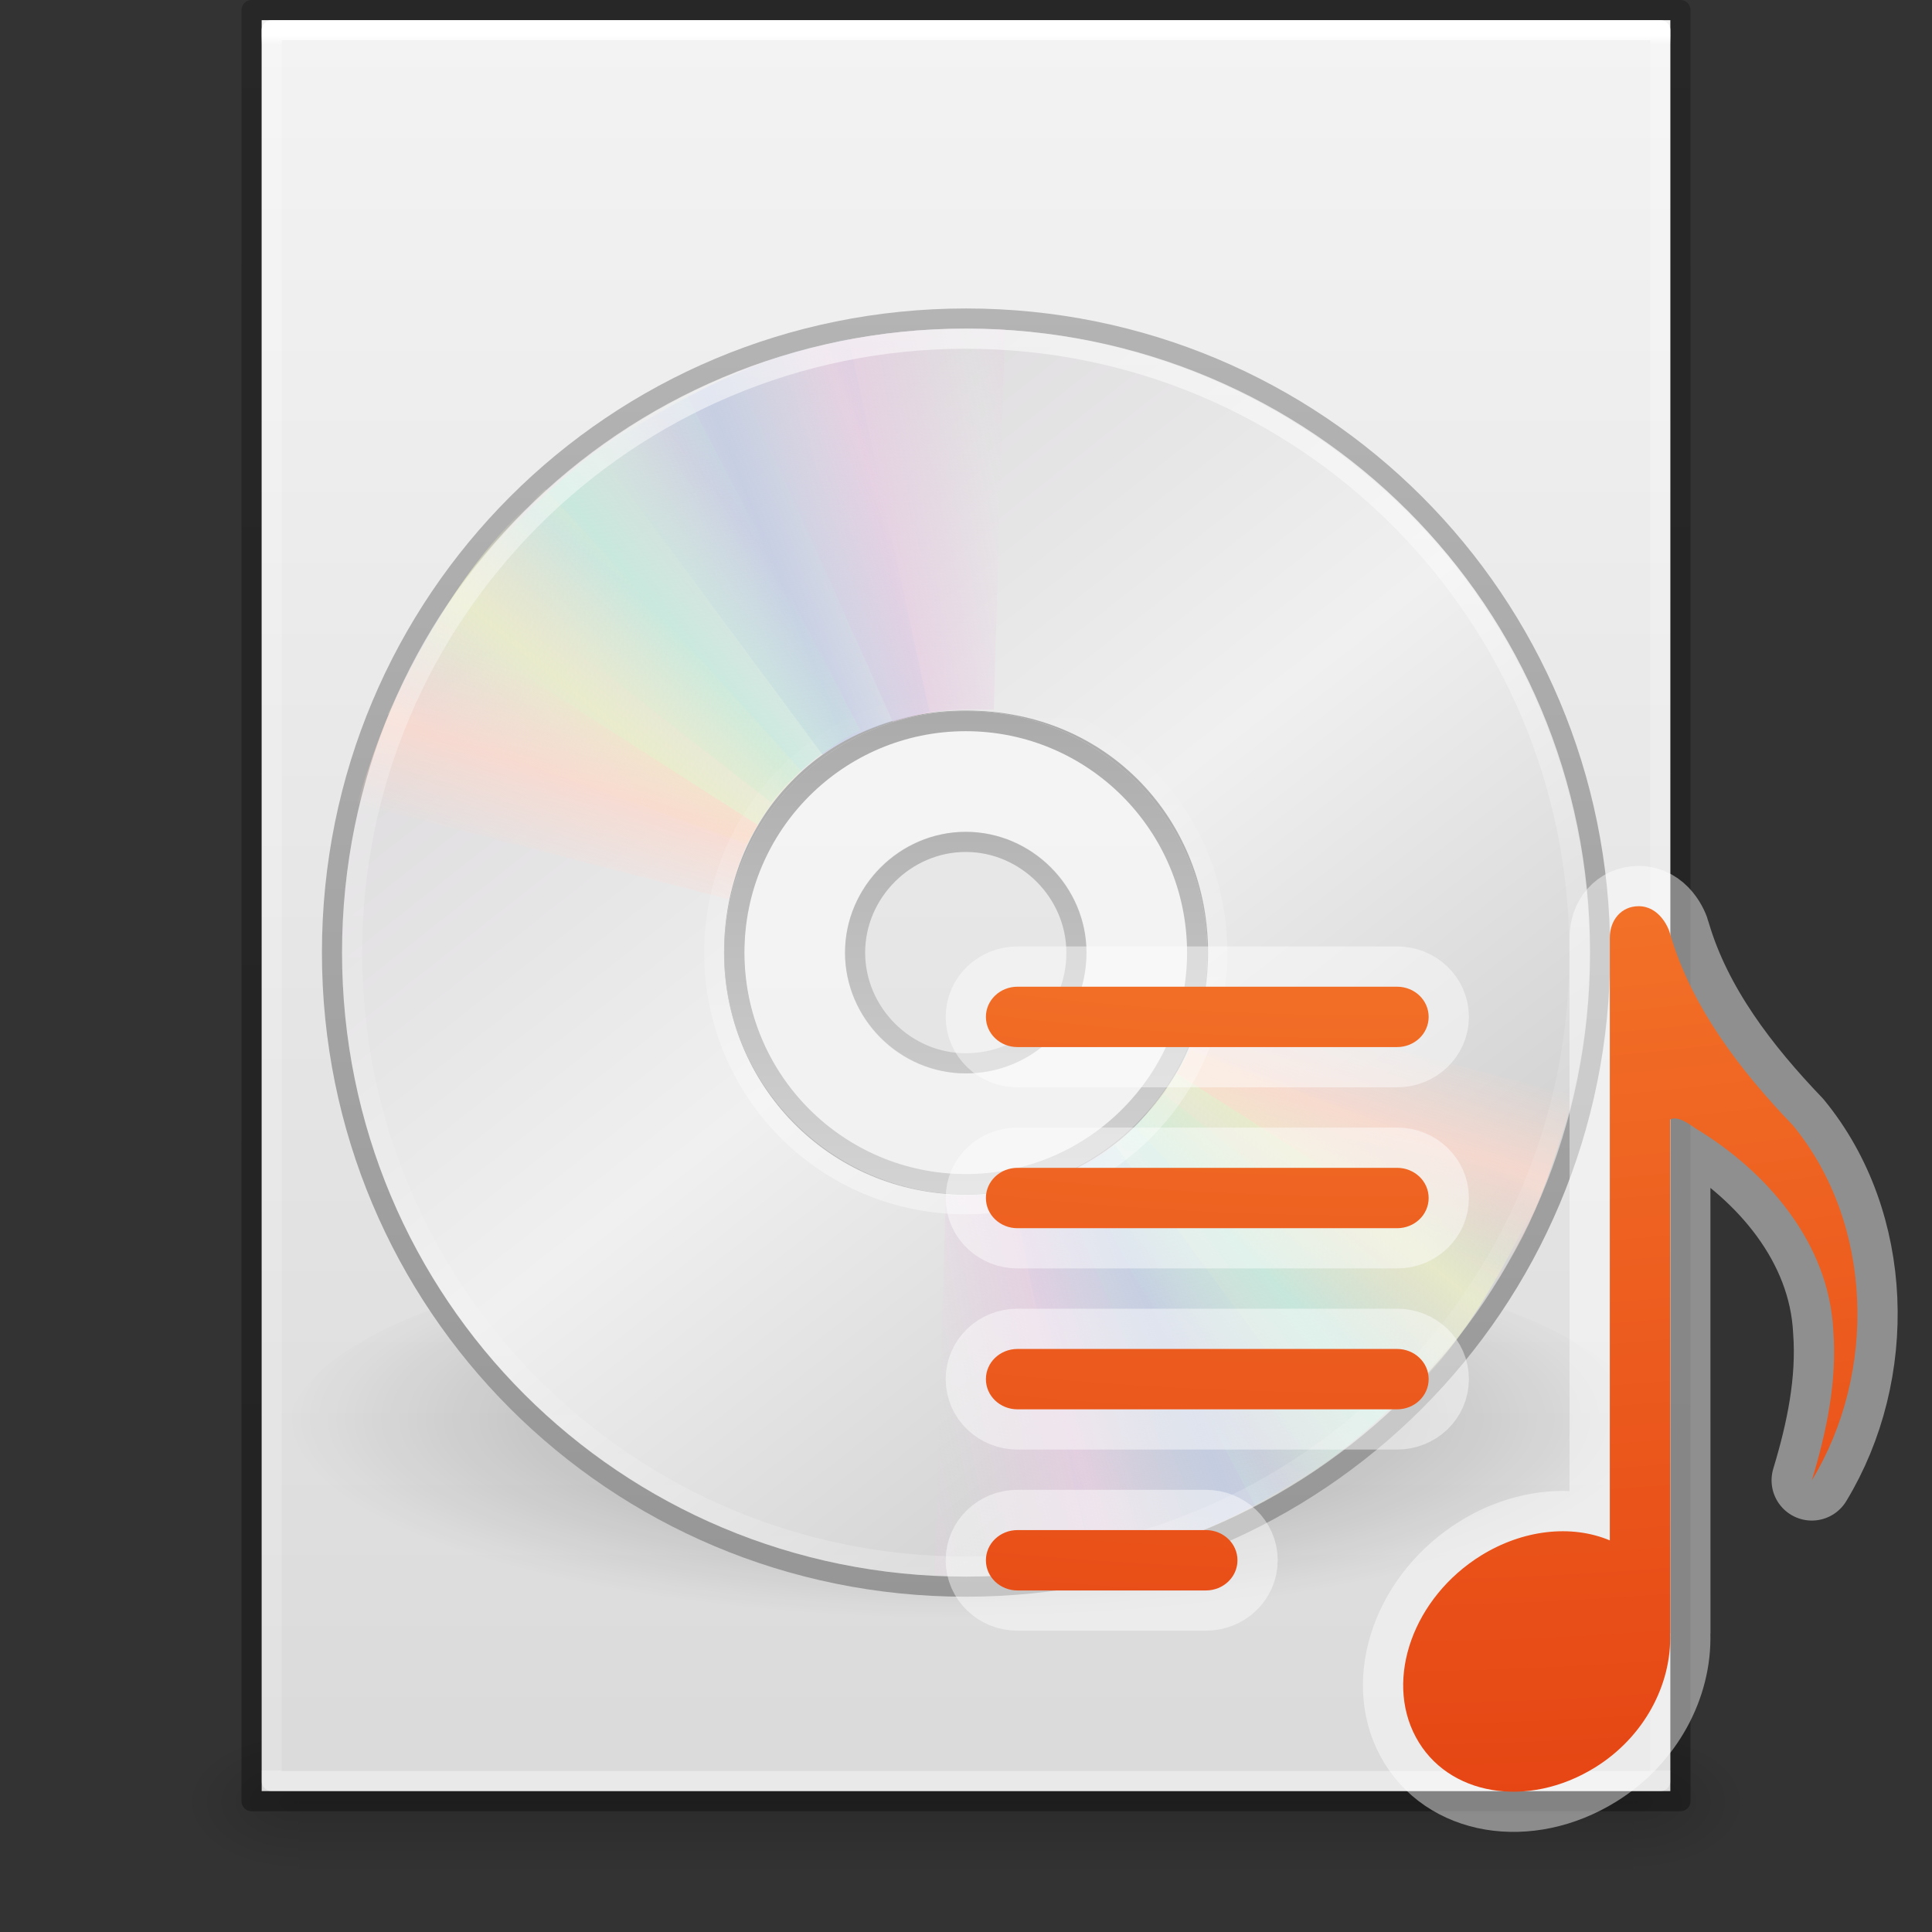 <?xml version="1.0" encoding="UTF-8" standalone="no"?>
<svg
   id="svg3901"
   height="96"
   width="96"
   version="1.1"
   xmlns:xlink="http://www.w3.org/1999/xlink"
   xmlns="http://www.w3.org/2000/svg"
   xmlns:svg="http://www.w3.org/2000/svg"
   xmlns:rdf="http://www.w3.org/1999/02/22-rdf-syntax-ns#"
   xmlns:cc="http://creativecommons.org/ns#">
  <rect width="100%" height="100%" fill="#333333" stroke="none"/>
  <defs
     id="defs3903">
    <linearGradient
       id="linearGradient3403">
      <stop
         id="stop3405"
         style="stop-color:#ffffff;stop-opacity:1"
         offset="0" />
      <stop
         id="stop3407"
         style="stop-color:#ffffff;stop-opacity:0.235"
         offset="0.005" />
      <stop
         id="stop3409"
         style="stop-color:#ffffff;stop-opacity:0.157"
         offset="1" />
      <stop
         id="stop3411"
         style="stop-color:#ffffff;stop-opacity:0.392"
         offset="1" />
    </linearGradient>
    <linearGradient
       id="linearGradient3600">
      <stop
         offset="0"
         style="stop-color:#f4f4f4;stop-opacity:1"
         id="stop3602" />
      <stop
         offset="1"
         style="stop-color:#dbdbdb;stop-opacity:1"
         id="stop3604" />
    </linearGradient>
    <linearGradient
       id="linearGradient5060">
      <stop
         offset="0"
         style="stop-color:#000000;stop-opacity:1"
         id="stop5062" />
      <stop
         offset="1"
         style="stop-color:#000000;stop-opacity:0"
         id="stop5064" />
    </linearGradient>
    <linearGradient
       id="linearGradient5048">
      <stop
         offset="0"
         style="stop-color:#000000;stop-opacity:0"
         id="stop5050" />
      <stop
         offset="0.5"
         style="stop-color:#000000;stop-opacity:1"
         id="stop5056" />
      <stop
         offset="1"
         style="stop-color:#000000;stop-opacity:0"
         id="stop5052" />
    </linearGradient>
    <linearGradient
       id="linearGradient3104-6">
      <stop
         id="stop3106-3"
         style="stop-color:#000000;stop-opacity:0.318"
         offset="0" />
      <stop
         id="stop3108-9"
         style="stop-color:#000000;stop-opacity:0.24"
         offset="1" />
    </linearGradient>
    <linearGradient
       y2="42.274"
       x2="24"
       y1="5.628"
       x1="24"
       gradientTransform="matrix(1.865,0,0,2.351,3.243,-11.432)"
       gradientUnits="userSpaceOnUse"
       id="linearGradient3106"
       xlink:href="#linearGradient3403" />
    <linearGradient
       y2="47.013"
       x2="25.132"
       y1="0.985"
       x1="25.132"
       gradientTransform="matrix(2,0,0,1.912,1.0813194e-4,-3.824)"
       gradientUnits="userSpaceOnUse"
       id="linearGradient3109"
       xlink:href="#linearGradient3600" />
    <linearGradient
       y2="2.906"
       x2="-51.786"
       y1="50.786"
       x1="-51.786"
       gradientTransform="matrix(1.638,0,0,1.81,119.832,-6.534)"
       gradientUnits="userSpaceOnUse"
       id="linearGradient3170"
       xlink:href="#linearGradient3104-6" />
    <linearGradient
       gradientTransform="matrix(0.137,0,0,0.029,-1.627,75.432)"
       gradientUnits="userSpaceOnUse"
       xlink:href="#linearGradient5048"
       id="linearGradient3842"
       y2="609.505"
       x2="302.857"
       y1="366.648"
       x1="302.857" />
    <radialGradient
       gradientTransform="matrix(-0.047,0,0,0.029,43.169,75.432)"
       gradientUnits="userSpaceOnUse"
       xlink:href="#linearGradient5060"
       id="radialGradient3156"
       fy="486.648"
       fx="605.714"
       r="117.143"
       cy="486.648"
       cx="605.714" />
    <radialGradient
       gradientTransform="matrix(0.047,0,0,0.029,52.831,75.432)"
       gradientUnits="userSpaceOnUse"
       xlink:href="#linearGradient5060"
       id="radialGradient3153"
       fy="486.648"
       fx="605.714"
       r="117.143"
       cy="486.648"
       cx="605.714" />
    <radialGradient
       xlink:href="#linearGradient5060"
       id="radialGradient4291"
       cx="32"
       cy="1034.612"
       fx="32"
       fy="1034.612"
       r="22"
       gradientTransform="matrix(1,0,0,0.295,0,728.931)"
       gradientUnits="userSpaceOnUse" />
    <linearGradient
       xlink:href="#linearGradient3263"
       id="linearGradient3180"
       gradientUnits="userSpaceOnUse"
       gradientTransform="matrix(0,1.172,-1.172,0,59.018,990.947)"
       x1="12.274"
       y1="32.416"
       x2="35.391"
       y2="14.203" />
    <linearGradient
       gradientUnits="userSpaceOnUse"
       id="linearGradient3263"
       y2="14.203"
       x2="35.391"
       y1="32.416"
       x1="12.274">
      <stop
         offset="0"
         style="stop-color:#dedcde;stop-opacity:1;"
         id="stop3265" />
      <stop
         offset="0.5"
         style="stop-color:#f0f0f0;stop-opacity:1;"
         id="stop3267" />
      <stop
         offset="1"
         style="stop-color:#d2d2d2;stop-opacity:1"
         id="stop3269" />
    </linearGradient>
    <linearGradient
       xlink:href="#linearGradient3772"
       id="linearGradient3182"
       gradientUnits="userSpaceOnUse"
       gradientTransform="matrix(1.001,0,0,1.001,58.223,995.064)"
       x1="-21.916"
       y1="3"
       x2="-21.916"
       y2="45.033" />
    <linearGradient
       id="linearGradient3772">
      <stop
         offset="0"
         style="stop-color:#b4b4b4;stop-opacity:1;"
         id="stop3774" />
      <stop
         offset="1"
         style="stop-color:#969696;stop-opacity:1;"
         id="stop3776" />
    </linearGradient>
    <linearGradient
       xlink:href="#linearGradient3428"
       id="linearGradient3176"
       gradientUnits="userSpaceOnUse"
       gradientTransform="matrix(0.936,0,0,0.936,9.477,996.612)"
       x1="21.448"
       y1="15.5"
       x2="21.448"
       y2="32.509" />
    <linearGradient
       id="linearGradient3428">
      <stop
         offset="0"
         style="stop-color:#aaaaaa;stop-opacity:1"
         id="stop3430" />
      <stop
         offset="1"
         style="stop-color:#d4d4d4;stop-opacity:1"
         id="stop3432" />
    </linearGradient>
    <linearGradient
       xlink:href="#linearGradient3487"
       id="linearGradient4244"
       gradientUnits="userSpaceOnUse"
       spreadMethod="reflect"
       x1="20.58"
       y1="10.775"
       x2="24.274"
       y2="9.862"
       gradientTransform="matrix(1.048,0.03,-0.03,1.048,0.045,-1.31)" />
    <linearGradient
       id="linearGradient3487">
      <stop
         offset="0"
         style="stop-color:#e6cde2;stop-opacity:1"
         id="stop3489" />
      <stop
         offset="1"
         style="stop-color:#e6cde2;stop-opacity:0"
         id="stop3491" />
    </linearGradient>
    <linearGradient
       xlink:href="#linearGradient3495"
       id="linearGradient4246"
       gradientUnits="userSpaceOnUse"
       spreadMethod="reflect"
       x1="17.495"
       y1="11.2"
       x2="21.047"
       y2="9.796"
       gradientTransform="matrix(1.049,0,0,1.049,-0.681,-0.541)" />
    <linearGradient
       id="linearGradient3495">
      <stop
         offset="0"
         style="stop-color:#c1cbe4;stop-opacity:1"
         id="stop3497" />
      <stop
         offset="1"
         style="stop-color:#c1cbe4;stop-opacity:0"
         id="stop3499" />
    </linearGradient>
    <linearGradient
       xlink:href="#linearGradient3503"
       id="linearGradient4248"
       gradientUnits="userSpaceOnUse"
       spreadMethod="reflect"
       x1="14.085"
       y1="13.046"
       x2="16.994"
       y2="10.732"
       gradientTransform="matrix(1.049,0,0,1.049,-0.681,-0.606)" />
    <linearGradient
       id="linearGradient3503">
      <stop
         offset="0"
         style="stop-color:#c4ebdd;stop-opacity:1"
         id="stop3505" />
      <stop
         offset="1"
         style="stop-color:#c4ebdd;stop-opacity:0"
         id="stop3507" />
    </linearGradient>
    <linearGradient
       xlink:href="#linearGradient3511"
       id="linearGradient4250"
       gradientUnits="userSpaceOnUse"
       spreadMethod="reflect"
       x1="12.372"
       y1="16.188"
       x2="14.609"
       y2="13.462"
       gradientTransform="matrix(1.049,0,0,1.049,-0.681,-0.606)" />
    <linearGradient
       id="linearGradient3511">
      <stop
         offset="0"
         style="stop-color:#ebeec7;stop-opacity:1"
         id="stop3513" />
      <stop
         offset="1"
         style="stop-color:#ebeec7;stop-opacity:0"
         id="stop3515" />
    </linearGradient>
    <linearGradient
       xlink:href="#linearGradient3519"
       id="linearGradient4252"
       gradientUnits="userSpaceOnUse"
       spreadMethod="reflect"
       x1="10.609"
       y1="17.886"
       x2="9.73"
       y2="20.613"
       gradientTransform="matrix(1.049,0,0,1.049,-0.616,-0.606)" />
    <linearGradient
       id="linearGradient3519">
      <stop
         offset="0"
         style="stop-color:#fcd9cd;stop-opacity:1"
         id="stop3521" />
      <stop
         offset="1"
         style="stop-color:#fcd9cd;stop-opacity:0"
         id="stop3523" />
    </linearGradient>
    <linearGradient
       spreadMethod="reflect"
       gradientUnits="userSpaceOnUse"
       xlink:href="#linearGradient3487"
       id="linearGradient3346"
       y2="9.862"
       x2="24.274"
       y1="10.775"
       x1="20.58"
       gradientTransform="matrix(1.035,0.029,-0.029,1.035,0.226,-0.837)" />
    <linearGradient
       spreadMethod="reflect"
       gradientUnits="userSpaceOnUse"
       xlink:href="#linearGradient3495"
       id="linearGradient3348"
       y2="9.796"
       x2="21.047"
       y1="11.2"
       x1="17.495"
       gradientTransform="matrix(1.036,0,0,1.036,-0.491,-0.143)" />
    <linearGradient
       spreadMethod="reflect"
       gradientUnits="userSpaceOnUse"
       xlink:href="#linearGradient3503"
       id="linearGradient3350"
       y2="10.732"
       x2="16.994"
       y1="13.046"
       x1="14.085"
       gradientTransform="matrix(1.036,0,0,1.036,-0.491,-0.143)" />
    <linearGradient
       spreadMethod="reflect"
       gradientUnits="userSpaceOnUse"
       xlink:href="#linearGradient3511"
       id="linearGradient3352"
       y2="13.462"
       x2="14.609"
       y1="16.188"
       x1="12.372"
       gradientTransform="matrix(1.036,0,0,1.036,-0.491,-0.143)" />
    <linearGradient
       spreadMethod="reflect"
       gradientUnits="userSpaceOnUse"
       xlink:href="#linearGradient3519"
       id="linearGradient3354"
       y2="20.613"
       x2="9.73"
       y1="17.886"
       x1="10.609"
       gradientTransform="matrix(1.036,0,0,1.036,-0.491,-0.143)" />
    <linearGradient
       xlink:href="#linearGradient4011"
       id="linearGradient3161"
       gradientUnits="userSpaceOnUse"
       gradientTransform="matrix(1.073,0,0,1.074,-45.044,991.855)"
       x1="71.204"
       y1="6.238"
       x2="71.204"
       y2="44.341" />
    <linearGradient
       id="linearGradient4011">
      <stop
         offset="0"
         style="stop-color:#ffffff;stop-opacity:1;"
         id="stop4013" />
      <stop
         id="stop4015"
         style="stop-color:#ffffff;stop-opacity:0.235;"
         offset="0.508" />
      <stop
         offset="0.835"
         style="stop-color:#ffffff;stop-opacity:0.157;"
         id="stop4017" />
      <stop
         offset="1"
         style="stop-color:#ffffff;stop-opacity:0.392;"
         id="stop4019" />
    </linearGradient>
    <linearGradient
       xlink:href="#linearGradient6036"
       id="linearGradient3158"
       gradientUnits="userSpaceOnUse"
       gradientTransform="matrix(0.411,0,0,-0.411,21.927,1029.357)"
       x1="18.776"
       y1="4.038"
       x2="18.203"
       y2="45.962" />
    <linearGradient
       id="linearGradient6036">
      <stop
         offset="0"
         style="stop-color:#ffffff;stop-opacity:1"
         id="stop6038" />
      <stop
         offset="1"
         style="stop-color:#ffffff;stop-opacity:0"
         id="stop6040" />
    </linearGradient>
    <radialGradient
       xlink:href="#linearGradient2867-449-88-871-390-598-476-591-434-148-57-177-8-3-3"
       id="radialGradient961"
       gradientUnits="userSpaceOnUse"
       gradientTransform="matrix(0,7.405,-9.869,0,190.149,-155.05)"
       cx="18.148"
       cy="16.232"
       fx="18.148"
       fy="16.232"
       r="12.672" />
    <linearGradient
       id="linearGradient2867-449-88-871-390-598-476-591-434-148-57-177-8-3-3">
      <stop
         id="stop3750-1-0-7"
         style="stop-color:#ffcd7d;stop-opacity:1"
         offset="0" />
      <stop
         id="stop3752-3-7-4"
         style="stop-color:#fc8f36;stop-opacity:1"
         offset="0.262" />
      <stop
         id="stop3754-1-8-5"
         style="stop-color:#e23a0e;stop-opacity:1"
         offset="0.705" />
      <stop
         id="stop3756-1-6-2"
         style="stop-color:#ac441f;stop-opacity:1"
         offset="1" />
    </linearGradient>
    <radialGradient
       xlink:href="#linearGradient2867-449-88-871-390-598-476-591-434-148-57-177-8-3-3"
       id="radialGradient959"
       gradientUnits="userSpaceOnUse"
       gradientTransform="matrix(0,7.405,-9.869,0,190.149,-155.051)"
       cx="18.148"
       cy="16.232"
       fx="18.148"
       fy="16.232"
       r="12.672" />
    <radialGradient
       xlink:href="#linearGradient2867-449-88-871-390-598-476-591-434-148-57-177-8-3-3"
       id="radialGradient957"
       gradientUnits="userSpaceOnUse"
       gradientTransform="matrix(0,7.405,-9.869,0,190.149,-155.051)"
       cx="18.148"
       cy="16.232"
       fx="18.148"
       fy="16.232"
       r="12.672" />
    <radialGradient
       xlink:href="#linearGradient2867-449-88-871-390-598-476-591-434-148-57-177-8-3-3"
       id="radialGradient955"
       gradientUnits="userSpaceOnUse"
       gradientTransform="matrix(0,7.405,-9.869,0,190.149,-155.051)"
       cx="18.148"
       cy="16.232"
       fx="18.148"
       fy="16.232"
       r="12.672" />
    <radialGradient
       r="12.672"
       fy="16.232"
       fx="18.148"
       cy="16.232"
       cx="18.148"
       gradientTransform="matrix(0,7.752,-9.869,0,190.149,-163.694)"
       gradientUnits="userSpaceOnUse"
       id="radialGradient4873"
       xlink:href="#linearGradient2867-449-88-871-390-598-476-591-434-148-57-177-8-3-3" />
  </defs>
  <rect
     width="66.3"
     height="7"
     x="14.85"
     y="86"
     id="rect2879-2"
     style="display:inline;overflow:visible;visibility:visible;opacity:0.15;fill:url(#linearGradient3842);fill-opacity:1;fill-rule:nonzero;stroke:none;stroke-width:1;marker:none" />
  <path
     d="m 14.85,86 c 0,0 0,7 0,7 -2.42,0.014 -5.85,-1.568 -5.85,-3.5 0,-1.932 2.7,-3.499 5.85,-3.499 z"
     id="path2881-9"
     style="display:inline;overflow:visible;visibility:visible;opacity:0.15;fill:url(#radialGradient3156);fill-opacity:1;fill-rule:nonzero;stroke:none;stroke-width:1;marker:none" />
  <path
     d="m 81.15,86 c 0,0 0,7 0,7 C 83.57,93.014 87,91.432 87,89.5 c 0,-1.932 -2.7,-3.499 -5.85,-3.499 z"
     id="path2883-1"
     style="display:inline;overflow:visible;visibility:visible;opacity:0.15;fill:url(#radialGradient3153);fill-opacity:1;fill-rule:nonzero;stroke:none;stroke-width:1;marker:none" />
  <path
     d="m 13,1 h 70 l 8.5e-5,88 H 13 Z"
     id="path4160"
     style="display:inline;fill:url(#linearGradient3109);fill-opacity:1;stroke:none;stroke-width:1" />
  <path
     d="M 82.5,88.5 H 13.5 V 1.5 h 69 z"
     id="rect6741-1"
     style="fill:none;stroke:url(#linearGradient3106);stroke-width:1;stroke-linecap:round;stroke-linejoin:round;stroke-miterlimit:4;stroke-dasharray:none;stroke-dashoffset:0;stroke-opacity:1" />
  <path
     d="M 12.5,0.5 83.5,0.5 l 7.5e-5,89 H 12.5 Z"
     id="path4160-6-1"
     style="display:inline;fill:none;stroke:url(#linearGradient3170);stroke-width:1;stroke-linecap:butt;stroke-linejoin:round;stroke-miterlimit:4;stroke-dasharray:none;stroke-dashoffset:0;stroke-opacity:1" />
  <g
     transform="matrix(1.536,0,0,1.536,-1.06,-1517.97)"
     id="g4158">
    <path
       d="m 54,1034.612 c 0.001,3.59 -9.849,6.5 -22,6.5 -12.151,0 -22.001,-2.91 -22,-6.5 -0.001,-3.59 9.849,-6.5 22,-6.5 12.151,0 22.001,2.91 22,6.5 z"
       id="path23417"
       style="display:inline;overflow:visible;visibility:visible;opacity:0.3;fill:url(#radialGradient4291);fill-opacity:1;fill-rule:evenodd;stroke:none;stroke-width:2;marker:none" />
    <path
       d="m 52.454,1019.078 c 0,-11.37 -9.143,-20.512 -20.512,-20.512 -11.37,0 -20.512,9.142 -20.512,20.512 -2e-6,11.37 9.143,20.512 20.512,20.512 11.37,0 20.512,-9.143 20.512,-20.512 z m -13.008,0 c 0,4.131 -3.291,7.505 -7.504,7.505 -4.296,0 -7.504,-3.457 -7.504,-7.505 0,-4.13 3.043,-7.505 7.504,-7.505 4.461,0 7.504,3.457 7.504,7.505 z"
       id="path2781"
       style="fill:url(#linearGradient3180);fill-rule:nonzero;stroke:url(#linearGradient3182);stroke-width:0.651;stroke-miterlimit:4;stroke-opacity:1" />
    <path
       d="m 31.932,1011.264 c -4.311,0 -7.811,3.501 -7.811,7.814 0,4.314 3.499,7.814 7.811,7.814 4.311,0 7.811,-3.501 7.811,-7.814 0,-4.313 -3.499,-7.814 -7.811,-7.814 z m 0,3.907 c 2.156,0 3.905,1.75 3.905,3.907 0,2.157 -1.75,3.907 -3.905,3.907 -2.156,0 -3.905,-1.75 -3.905,-3.907 0,-2.157 1.75,-3.907 3.905,-3.907 z"
       id="path2474"
       style="display:inline;overflow:visible;visibility:visible;opacity:0.5;fill:#ffffff;fill-opacity:1;fill-rule:nonzero;stroke:none;stroke-width:1;marker:none;enable-background:accumulate" />
    <path
       d="m 31.932,1011.59 c -4.132,0 -7.485,3.355 -7.485,7.489 0,4.134 3.353,7.489 7.485,7.489 4.132,0 7.485,-3.355 7.485,-7.489 0,-4.134 -3.353,-7.489 -7.485,-7.489 z m 0,3.907 c 1.953,0 3.58,1.628 3.58,3.581 0,2.067 -1.627,3.582 -3.58,3.582 -1.953,0 -3.58,-1.628 -3.58,-3.582 0,-1.953 1.627,-3.581 3.58,-3.581 z"
       id="path3418"
       style="display:inline;overflow:visible;visibility:visible;fill:none;stroke:url(#linearGradient3176);stroke-width:0.651;stroke-linecap:butt;stroke-linejoin:round;stroke-miterlimit:4;stroke-dasharray:none;stroke-dashoffset:0;stroke-opacity:1;marker:none;enable-background:accumulate" />
    <g
       transform="translate(8,995.112)"
       id="g3527">
      <path
         d="M 16.498,5.167 21.572,16.499 c 1.299,-0.4 1.978,-0.41 3.169,-0.393 0.034,9.5e-4 0.065,0.001 0.098,0.003 L 25.198,3.798 C 22.116,3.636 19.368,4.127 16.498,5.167 Z"
         id="path3296"
         style="opacity:0.8;fill:url(#linearGradient4244);fill-opacity:1;fill-rule:nonzero;stroke:none" />
      <path
         d="m 12.031,7.75 7.269,9.816 c 0.958,-0.702 2.127,-1.093 3.361,-1.364 0.033,-0.007 0.063,-0.014 0.096,-0.021 L 20.143,4.1 c -3.03,0.589 -5.579,1.946 -8.112,3.649 z"
         id="path3308"
         style="opacity:0.8;fill:url(#linearGradient4246);fill-opacity:1;fill-rule:nonzero;stroke:none" />
      <path
         d="m 7.973,11.607 9.662,7.504 c 0.743,-0.926 1.675,-1.716 2.797,-2.297 0.03,-0.015 0.057,-0.03 0.087,-0.045 L 14.909,5.949 C 12.135,7.301 9.98,9.306 7.973,11.607 Z"
         id="path3310"
         style="opacity:0.8;fill:url(#linearGradient4248);fill-opacity:1;fill-rule:nonzero;stroke:none" />
      <path
         d="m 5.226,16.25 11.646,4.198 c 0.584,-1.217 1.168,-1.763 1.752,-2.358 L 10.33,8.97 C 8.001,10.995 6.569,13.508 5.226,16.25 Z"
         id="path3312"
         style="opacity:0.8;fill:url(#linearGradient4250);fill-opacity:1;fill-rule:nonzero;stroke:none" />
      <path
         d="m 6.888,13.229 c -1.241,1.837 -2.001,3.813 -2.648,5.919 l 12.024,3.094 c 0.226,-0.8 0.41,-1.562 0.882,-2.3 0.018,-0.028 0.047,-0.07 0.066,-0.098 z"
         id="path3314"
         style="opacity:0.8;fill:url(#linearGradient4252);fill-opacity:1;fill-rule:nonzero;stroke:none" />
    </g>
    <g
       transform="rotate(180,28,521.552)"
       id="g3297">
      <path
         d="m 16.345,5.364 4.756,11.388 c 1.085,-0.444 2.268,-0.616 3.515,-0.581 0.033,9.39e-4 0.064,0.001 0.097,0.003 L 25.068,3.884 C 22.024,3.725 19.18,4.337 16.345,5.364 Z"
         id="path3299"
         style="opacity:0.8;fill:url(#linearGradient3346);fill-opacity:1;fill-rule:nonzero;stroke:none" />
      <path
         d="m 11.933,7.915 7.309,9.889 c 0.946,-0.694 2.036,-1.208 3.255,-1.476 0.032,-0.007 0.062,-0.014 0.095,-0.021 L 20.01,4.247 c -2.992,0.539 -5.574,1.891 -8.077,3.669 z"
         id="path3301"
         style="opacity:0.8;fill:url(#linearGradient3348);fill-opacity:1;fill-rule:nonzero;stroke:none" />
      <path
         d="m 7.926,11.854 9.738,7.607 c 0.734,-0.915 1.589,-1.825 2.697,-2.399 0.029,-0.015 0.057,-0.03 0.086,-0.045 L 14.711,6.136 C 11.971,7.472 9.908,9.582 7.926,11.854 Z"
         id="path3303"
         style="opacity:0.8;fill:url(#linearGradient3350);fill-opacity:1;fill-rule:nonzero;stroke:none" />
      <path
         d="M 5.343,16.505 16.818,20.886 c 0.586,-1.109 1.172,-1.809 1.759,-2.499 L 10.254,9.25 C 7.953,11.25 6.669,13.797 5.343,16.505 Z"
         id="path3305"
         style="opacity:0.8;fill:url(#linearGradient3352);fill-opacity:1;fill-rule:nonzero;stroke:none" />
      <path
         d="M 6.84,13.468 C 5.615,15.283 5.024,17.341 4.385,19.421 l 11.957,3.055 c 0.223,-0.79 0.372,-1.53 0.839,-2.26 0.018,-0.028 0.047,-0.069 0.065,-0.097 z"
         id="path3307"
         style="opacity:0.8;fill:url(#linearGradient3354);fill-opacity:1;fill-rule:nonzero;stroke:none" />
    </g>
    <path
       d="m 51.784,1019.078 c 0,10.969 -8.889,19.862 -19.852,19.862 -10.964,0 -19.852,-8.892 -19.852,-19.862 0,-10.969 8.888,-19.86 19.852,-19.86 10.963,0 19.852,8.892 19.852,19.86 z"
       id="path8655"
       style="color:#000000;display:inline;overflow:visible;visibility:visible;opacity:0.55;fill:none;stroke:url(#linearGradient3161);stroke-width:0.651;stroke-linecap:round;stroke-linejoin:round;stroke-miterlimit:4;stroke-dasharray:none;stroke-dashoffset:0;stroke-opacity:1;marker:none;enable-background:accumulate" />
    <path
       d="m 31.932,1027.218 c -4.51,0 -8.136,-3.628 -8.136,-8.14 0,-4.512 3.626,-8.14 8.136,-8.14 4.51,0 8.136,3.628 8.136,8.14 0,4.512 -3.626,8.14 -8.136,8.14 z"
       id="path3281"
       style="opacity:0.4;fill:none;stroke:url(#linearGradient3158);stroke-width:0.651;stroke-miterlimit:4;stroke-dasharray:none;stroke-opacity:1" />
  </g>
  <g
     transform="matrix(2,0,0,2,7.989,9.029)"
     id="g3365">
    <path
       id="path1"
       style="color:#000000;clip-rule:nonzero;display:inline;overflow:visible;visibility:visible;isolation:auto;mix-blend-mode:normal;color-interpolation:sRGB;color-interpolation-filters:linearRGB;solid-color:#000000;solid-opacity:1;fill:none;fill-opacity:1;fill-rule:nonzero;stroke:#ffffff;stroke-width:4;stroke-linecap:butt;stroke-linejoin:round;stroke-miterlimit:4;stroke-dasharray:none;stroke-dashoffset:0;stroke-opacity:1;marker:none;color-rendering:auto;image-rendering:auto;shape-rendering:auto;text-rendering:auto;enable-background:accumulate;opacity:0.45"
       d="m 81.422,45.029 c -0.87,0 -1.434,0.7 -1.434,1.57 v 29.941 c -1.925,-0.808 -4.33,-0.526 -6.391,0.748 -3.358,2.077 -4.812,6.121 -3.246,9.029 1.564,2.908 5.553,3.582 8.908,1.504 2.427,-1.504 3.809,-4.116 3.727,-6.643 2.16e-4,-0.009 0.006,-0.021 0.006,-0.033 l -0.004,-25.518 c 0.378,-0.209 0.969,0.241 1.279,0.453 3.528,2.135 6.61,5.678 6.828,10.043 0.189,2.525 -0.341,5.035 -1.068,7.434 3.244,-5.337 3.07,-12.76 -0.938,-17.635 -2.585,-2.697 -5.023,-5.842 -6.098,-9.496 -0.078,-0.347 -0.552,-1.398 -1.57,-1.398 z m -30.863,4 c -0.87,0 -1.57,0.669 -1.57,1.5 0,0.831 0.7,1.5 1.57,1.5 h 18.859 c 0.87,0 1.57,-0.669 1.57,-1.5 0,-0.831 -0.7,-1.5 -1.57,-1.5 z m 0,9 c -0.87,0 -1.57,0.669 -1.57,1.5 0,0.831 0.7,1.5 1.57,1.5 h 18.859 c 0.87,0 1.57,-0.669 1.57,-1.5 2e-6,-0.831 -0.7,-1.5 -1.57,-1.5 z m 0,9 c -0.87,0 -1.57,0.669 -1.57,1.5 0,0.831 0.7,1.5 1.57,1.5 h 18.859 c 0.87,0 1.57,-0.669 1.57,-1.5 2e-6,-0.831 -0.7,-1.5 -1.57,-1.5 z m 0,9 c -0.87,0 -1.57,0.669 -1.57,1.5 0,0.831 0.7,1.5 1.57,1.5 h 9.359 c 0.87,0 1.57,-0.669 1.57,-1.5 0,-0.831 -0.7,-1.5 -1.57,-1.5 z"
       transform="matrix(0.5,0,0,0.5,-3.994,-4.515)" />
    <path
       style="color:#000000;clip-rule:nonzero;display:inline;overflow:visible;visibility:visible;isolation:auto;mix-blend-mode:normal;color-interpolation:sRGB;color-interpolation-filters:linearRGB;solid-color:#000000;solid-opacity:1;fill:url(#radialGradient961);fill-opacity:1;fill-rule:nonzero;stroke:none;stroke-width:0.5;stroke-linecap:butt;stroke-linejoin:round;stroke-miterlimit:4;stroke-dasharray:none;stroke-dashoffset:0;stroke-opacity:1;marker:none;color-rendering:auto;image-rendering:auto;shape-rendering:auto;text-rendering:auto;enable-background:accumulate"
       d="m 21.285,33.5 c -0.435,0 -0.785,0.335 -0.785,0.75 0,0.415 0.35,0.75 0.785,0.75 H 25.965 c 0.435,0 0.785,-0.335 0.785,-0.75 0,-0.415 -0.35,-0.75 -0.785,-0.75 z"
       id="path953" />
    <path
       style="color:#000000;clip-rule:nonzero;display:inline;overflow:visible;visibility:visible;isolation:auto;mix-blend-mode:normal;color-interpolation:sRGB;color-interpolation-filters:linearRGB;solid-color:#000000;solid-opacity:1;fill:url(#radialGradient959);fill-opacity:1;fill-rule:nonzero;stroke:none;stroke-width:0.5;stroke-linecap:butt;stroke-linejoin:round;stroke-miterlimit:4;stroke-dasharray:none;stroke-dashoffset:0;stroke-opacity:1;marker:none;color-rendering:auto;image-rendering:auto;shape-rendering:auto;text-rendering:auto;enable-background:accumulate"
       d="m 21.285,29 c -0.435,0 -0.785,0.334 -0.785,0.75 0,0.415 0.35,0.75 0.785,0.75 h 9.43 c 0.435,0 0.785,-0.335 0.785,-0.75 1e-6,-0.415 -0.35,-0.75 -0.785,-0.75 z"
       id="path951" />
    <path
       style="color:#000000;clip-rule:nonzero;display:inline;overflow:visible;visibility:visible;isolation:auto;mix-blend-mode:normal;color-interpolation:sRGB;color-interpolation-filters:linearRGB;solid-color:#000000;solid-opacity:1;fill:url(#radialGradient957);fill-opacity:1;fill-rule:nonzero;stroke:none;stroke-width:0.5;stroke-linecap:butt;stroke-linejoin:round;stroke-miterlimit:4;stroke-dasharray:none;stroke-dashoffset:0;stroke-opacity:1;marker:none;color-rendering:auto;image-rendering:auto;shape-rendering:auto;text-rendering:auto;enable-background:accumulate"
       d="m 21.285,24.5 c -0.435,0 -0.785,0.335 -0.785,0.75 0,0.416 0.35,0.75 0.785,0.75 h 9.43 c 0.435,0 0.785,-0.334 0.785,-0.75 1e-6,-0.415 -0.35,-0.75 -0.785,-0.75 z"
       id="path949" />
    <path
       style="color:#000000;clip-rule:nonzero;display:inline;overflow:visible;visibility:visible;isolation:auto;mix-blend-mode:normal;color-interpolation:sRGB;color-interpolation-filters:linearRGB;solid-color:#000000;solid-opacity:1;fill:url(#radialGradient955);fill-opacity:1;fill-rule:nonzero;stroke:none;stroke-width:0.5;stroke-linecap:butt;stroke-linejoin:round;stroke-miterlimit:4;stroke-dasharray:none;stroke-dashoffset:0;stroke-opacity:1;marker:none;color-rendering:auto;image-rendering:auto;shape-rendering:auto;text-rendering:auto;enable-background:accumulate"
       d="m 21.285,20 c -0.435,0 -0.785,0.335 -0.785,0.75 0,0.415 0.35,0.75 0.785,0.75 h 9.43 c 0.435,0 0.785,-0.335 0.785,-0.75 0,-0.415 -0.35,-0.75 -0.785,-0.75 z"
       id="path947" />
    <path
       style="color:#000000;clip-rule:nonzero;display:inline;overflow:visible;visibility:visible;isolation:auto;mix-blend-mode:normal;color-interpolation:sRGB;color-interpolation-filters:linearRGB;solid-color:#000000;solid-opacity:1;fill:url(#radialGradient4873);fill-opacity:1;fill-rule:nonzero;stroke:none;stroke-width:0.5;stroke-linecap:butt;stroke-linejoin:round;stroke-miterlimit:4;stroke-dasharray:none;stroke-dashoffset:0;stroke-opacity:1;marker:none;color-rendering:auto;image-rendering:auto;shape-rendering:auto;text-rendering:auto;enable-background:accumulate"
       d="m 36.717,18 c -0.435,0 -0.716,0.35 -0.716,0.785 v 14.971 c -0.962,-0.404 -2.165,-0.263 -3.196,0.374 -1.679,1.039 -2.406,3.061 -1.623,4.515 0.782,1.454 2.776,1.791 4.454,0.751 1.214,-0.752 1.905,-2.058 1.863,-3.322 1.08e-4,-0.005 0.003,-0.009 0.003,-0.016 l -0.002,-12.759 c 0.189,-0.104 0.484,0.121 0.64,0.227 1.764,1.067 3.304,2.839 3.414,5.021 0.095,1.262 -0.17,2.518 -0.534,3.717 1.622,-2.668 1.535,-6.381 -0.469,-8.818 C 39.258,22.099 38.039,20.526 37.502,18.699 37.463,18.526 37.226,18 36.717,18 Z"
       id="rect4204" />
  </g>
</svg>
